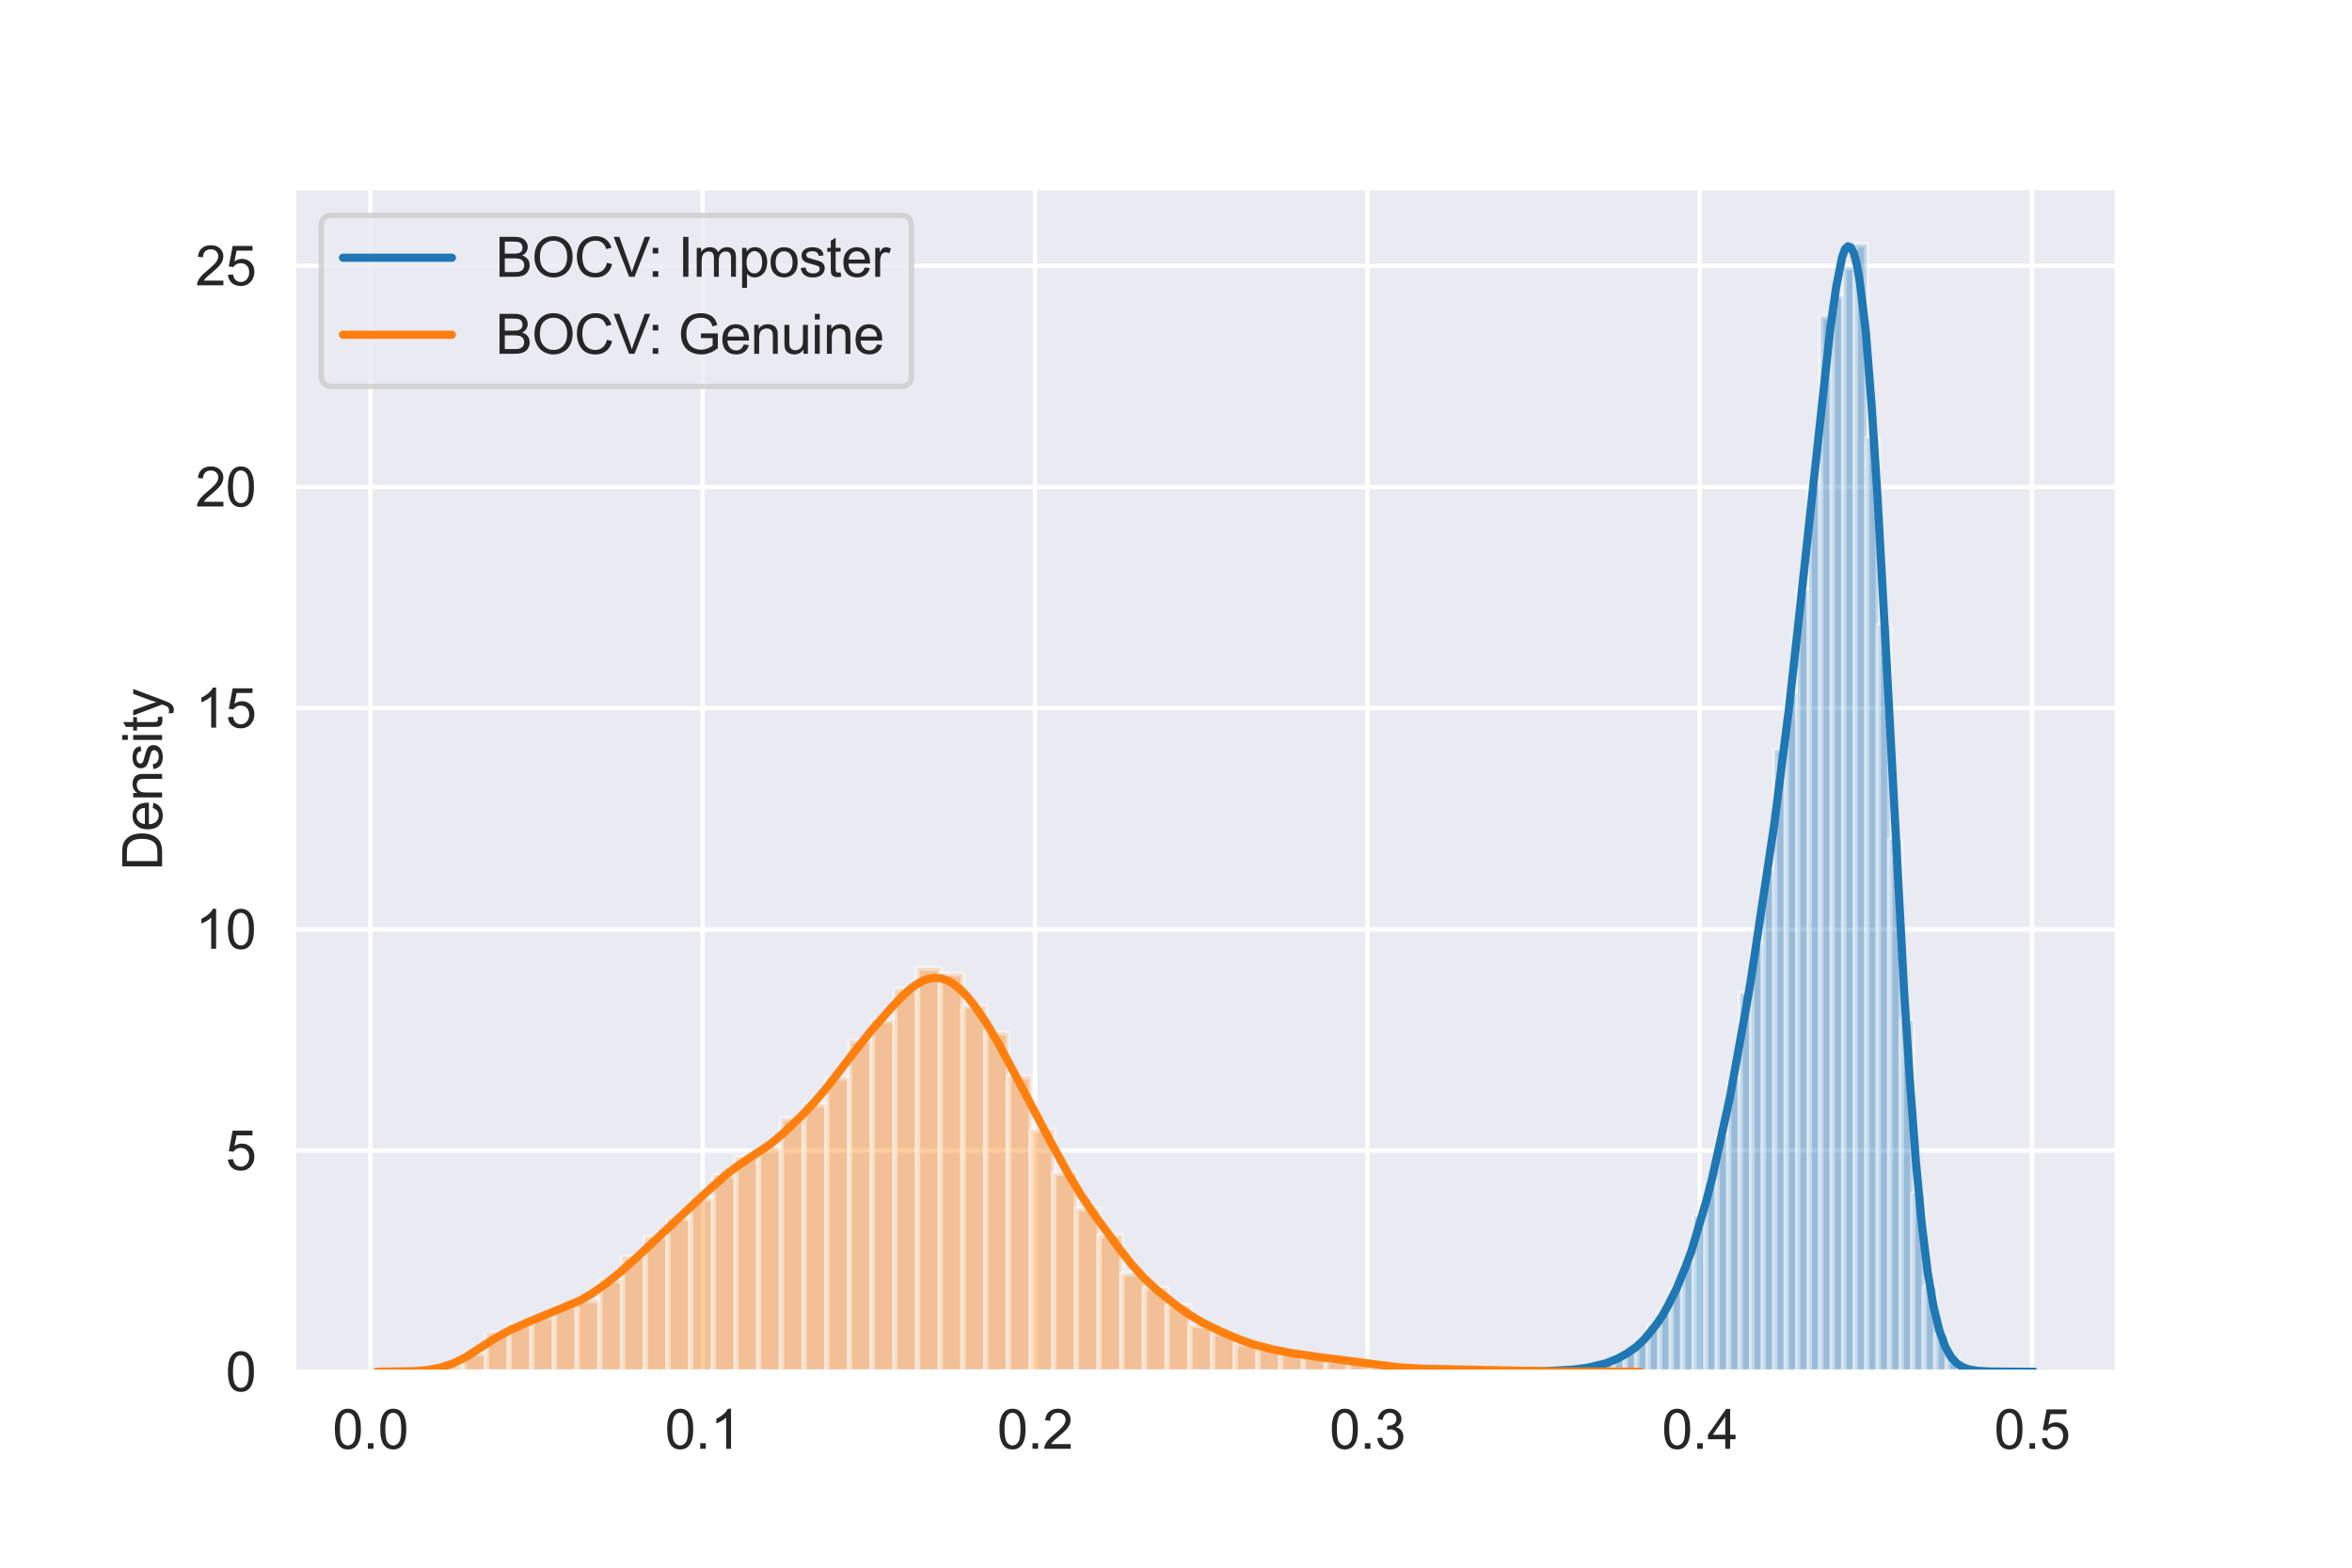 <?xml version="1.0" encoding="utf-8" standalone="no"?>
<!DOCTYPE svg PUBLIC "-//W3C//DTD SVG 1.1//EN"
  "http://www.w3.org/Graphics/SVG/1.1/DTD/svg11.dtd">
<svg height="288pt" version="1.1" viewBox="0 0 432 288" width="432pt" xmlns="http://www.w3.org/2000/svg" xmlns:xlink="http://www.w3.org/1999/xlink">
 <defs>
  <style type="text/css">*{stroke-linecap:butt;stroke-linejoin:round;}</style>
 </defs>
 <g id="figure_1">
  <g id="patch_1">
   <path d="M 0 288 
L 432 288 
L 432 0 
L 0 0 
z
" style="fill:#ffffff;"/>
  </g>
  <g id="axes_1">
   <g id="patch_2">
    <path d="M 54 252 
L 388.8 252 
L 388.8 34.56 
L 54 34.56 
z
" style="fill:#eaeaf2;"/>
   </g>
   <g id="matplotlib.axis_1">
    <g id="xtick_1">
     <g id="line2d_1">
      <path clip-path="url(#p1dac2c7ca8)" d="M 68.03 252 
L 68.03 34.56 
" style="fill:none;stroke:#ffffff;stroke-linecap:round;stroke-width:0.8;"/>
     </g>
     <g id="text_1">
      <!-- 0.0 -->
      <g style="fill:#262626;" transform="translate(61.08 266.158)scale(0.1 -0.1)">
       <defs>
        <path d="M 266 2259 
Q 266 3072 433 3567 
Q 600 4063 929 4331 
Q 1259 4600 1759 4600 
Q 2128 4600 2406 4451 
Q 2684 4303 2865 4023 
Q 3047 3744 3150 3342 
Q 3253 2941 3253 2259 
Q 3253 1453 3087 958 
Q 2922 463 2592 192 
Q 2263 -78 1759 -78 
Q 1097 -78 719 397 
Q 266 969 266 2259 
z
M 844 2259 
Q 844 1131 1108 757 
Q 1372 384 1759 384 
Q 2147 384 2411 759 
Q 2675 1134 2675 2259 
Q 2675 3391 2411 3762 
Q 2147 4134 1753 4134 
Q 1366 4134 1134 3806 
Q 844 3388 844 2259 
z
" id="ArialMT-30" transform="scale(0.016)"/>
        <path d="M 581 0 
L 581 641 
L 1222 641 
L 1222 0 
L 581 0 
z
" id="ArialMT-2e" transform="scale(0.016)"/>
       </defs>
       <use xlink:href="#ArialMT-30"/>
       <use x="55.615" xlink:href="#ArialMT-2e"/>
       <use x="83.398" xlink:href="#ArialMT-30"/>
      </g>
     </g>
    </g>
    <g id="xtick_2">
     <g id="line2d_2">
      <path clip-path="url(#p1dac2c7ca8)" d="M 129.069 252 
L 129.069 34.56 
" style="fill:none;stroke:#ffffff;stroke-linecap:round;stroke-width:0.8;"/>
     </g>
     <g id="text_2">
      <!-- 0.1 -->
      <g style="fill:#262626;" transform="translate(122.119 266.158)scale(0.1 -0.1)">
       <defs>
        <path d="M 2384 0 
L 1822 0 
L 1822 3584 
Q 1619 3391 1289 3197 
Q 959 3003 697 2906 
L 697 3450 
Q 1169 3672 1522 3987 
Q 1875 4303 2022 4600 
L 2384 4600 
L 2384 0 
z
" id="ArialMT-31" transform="scale(0.016)"/>
       </defs>
       <use xlink:href="#ArialMT-30"/>
       <use x="55.615" xlink:href="#ArialMT-2e"/>
       <use x="83.398" xlink:href="#ArialMT-31"/>
      </g>
     </g>
    </g>
    <g id="xtick_3">
     <g id="line2d_3">
      <path clip-path="url(#p1dac2c7ca8)" d="M 190.107 252 
L 190.107 34.56 
" style="fill:none;stroke:#ffffff;stroke-linecap:round;stroke-width:0.8;"/>
     </g>
     <g id="text_3">
      <!-- 0.2 -->
      <g style="fill:#262626;" transform="translate(183.157 266.158)scale(0.1 -0.1)">
       <defs>
        <path d="M 3222 541 
L 3222 0 
L 194 0 
Q 188 203 259 391 
Q 375 700 629 1000 
Q 884 1300 1366 1694 
Q 2113 2306 2375 2664 
Q 2638 3022 2638 3341 
Q 2638 3675 2398 3904 
Q 2159 4134 1775 4134 
Q 1369 4134 1125 3890 
Q 881 3647 878 3216 
L 300 3275 
Q 359 3922 746 4261 
Q 1134 4600 1788 4600 
Q 2447 4600 2831 4234 
Q 3216 3869 3216 3328 
Q 3216 3053 3103 2787 
Q 2991 2522 2730 2228 
Q 2469 1934 1863 1422 
Q 1356 997 1212 845 
Q 1069 694 975 541 
L 3222 541 
z
" id="ArialMT-32" transform="scale(0.016)"/>
       </defs>
       <use xlink:href="#ArialMT-30"/>
       <use x="55.615" xlink:href="#ArialMT-2e"/>
       <use x="83.398" xlink:href="#ArialMT-32"/>
      </g>
     </g>
    </g>
    <g id="xtick_4">
     <g id="line2d_4">
      <path clip-path="url(#p1dac2c7ca8)" d="M 251.145 252 
L 251.145 34.56 
" style="fill:none;stroke:#ffffff;stroke-linecap:round;stroke-width:0.8;"/>
     </g>
     <g id="text_4">
      <!-- 0.3 -->
      <g style="fill:#262626;" transform="translate(244.195 266.158)scale(0.1 -0.1)">
       <defs>
        <path d="M 269 1209 
L 831 1284 
Q 928 806 1161 595 
Q 1394 384 1728 384 
Q 2125 384 2398 659 
Q 2672 934 2672 1341 
Q 2672 1728 2419 1979 
Q 2166 2231 1775 2231 
Q 1616 2231 1378 2169 
L 1441 2663 
Q 1497 2656 1531 2656 
Q 1891 2656 2178 2843 
Q 2466 3031 2466 3422 
Q 2466 3731 2256 3934 
Q 2047 4138 1716 4138 
Q 1388 4138 1169 3931 
Q 950 3725 888 3313 
L 325 3413 
Q 428 3978 793 4289 
Q 1159 4600 1703 4600 
Q 2078 4600 2393 4439 
Q 2709 4278 2876 4000 
Q 3044 3722 3044 3409 
Q 3044 3113 2884 2869 
Q 2725 2625 2413 2481 
Q 2819 2388 3044 2092 
Q 3269 1797 3269 1353 
Q 3269 753 2831 336 
Q 2394 -81 1725 -81 
Q 1122 -81 723 278 
Q 325 638 269 1209 
z
" id="ArialMT-33" transform="scale(0.016)"/>
       </defs>
       <use xlink:href="#ArialMT-30"/>
       <use x="55.615" xlink:href="#ArialMT-2e"/>
       <use x="83.398" xlink:href="#ArialMT-33"/>
      </g>
     </g>
    </g>
    <g id="xtick_5">
     <g id="line2d_5">
      <path clip-path="url(#p1dac2c7ca8)" d="M 312.184 252 
L 312.184 34.56 
" style="fill:none;stroke:#ffffff;stroke-linecap:round;stroke-width:0.8;"/>
     </g>
     <g id="text_5">
      <!-- 0.4 -->
      <g style="fill:#262626;" transform="translate(305.234 266.158)scale(0.1 -0.1)">
       <defs>
        <path d="M 2069 0 
L 2069 1097 
L 81 1097 
L 81 1613 
L 2172 4581 
L 2631 4581 
L 2631 1613 
L 3250 1613 
L 3250 1097 
L 2631 1097 
L 2631 0 
L 2069 0 
z
M 2069 1613 
L 2069 3678 
L 634 1613 
L 2069 1613 
z
" id="ArialMT-34" transform="scale(0.016)"/>
       </defs>
       <use xlink:href="#ArialMT-30"/>
       <use x="55.615" xlink:href="#ArialMT-2e"/>
       <use x="83.398" xlink:href="#ArialMT-34"/>
      </g>
     </g>
    </g>
    <g id="xtick_6">
     <g id="line2d_6">
      <path clip-path="url(#p1dac2c7ca8)" d="M 373.222 252 
L 373.222 34.56 
" style="fill:none;stroke:#ffffff;stroke-linecap:round;stroke-width:0.8;"/>
     </g>
     <g id="text_6">
      <!-- 0.5 -->
      <g style="fill:#262626;" transform="translate(366.272 266.158)scale(0.1 -0.1)">
       <defs>
        <path d="M 266 1200 
L 856 1250 
Q 922 819 1161 601 
Q 1400 384 1738 384 
Q 2144 384 2425 690 
Q 2706 997 2706 1503 
Q 2706 1984 2436 2262 
Q 2166 2541 1728 2541 
Q 1456 2541 1237 2417 
Q 1019 2294 894 2097 
L 366 2166 
L 809 4519 
L 3088 4519 
L 3088 3981 
L 1259 3981 
L 1013 2750 
Q 1425 3038 1878 3038 
Q 2478 3038 2890 2622 
Q 3303 2206 3303 1553 
Q 3303 931 2941 478 
Q 2500 -78 1738 -78 
Q 1113 -78 717 272 
Q 322 622 266 1200 
z
" id="ArialMT-35" transform="scale(0.016)"/>
       </defs>
       <use xlink:href="#ArialMT-30"/>
       <use x="55.615" xlink:href="#ArialMT-2e"/>
       <use x="83.398" xlink:href="#ArialMT-35"/>
      </g>
     </g>
    </g>
   </g>
   <g id="matplotlib.axis_2">
    <g id="ytick_1">
     <g id="line2d_7">
      <path clip-path="url(#p1dac2c7ca8)" d="M 54 252 
L 388.8 252 
" style="fill:none;stroke:#ffffff;stroke-linecap:round;stroke-width:0.8;"/>
     </g>
     <g id="text_7">
      <!-- 0 -->
      <g style="fill:#262626;" transform="translate(41.439 255.579)scale(0.1 -0.1)">
       <use xlink:href="#ArialMT-30"/>
      </g>
     </g>
    </g>
    <g id="ytick_2">
     <g id="line2d_8">
      <path clip-path="url(#p1dac2c7ca8)" d="M 54 211.367 
L 388.8 211.367 
" style="fill:none;stroke:#ffffff;stroke-linecap:round;stroke-width:0.8;"/>
     </g>
     <g id="text_8">
      <!-- 5 -->
      <g style="fill:#262626;" transform="translate(41.439 214.946)scale(0.1 -0.1)">
       <use xlink:href="#ArialMT-35"/>
      </g>
     </g>
    </g>
    <g id="ytick_3">
     <g id="line2d_9">
      <path clip-path="url(#p1dac2c7ca8)" d="M 54 170.734 
L 388.8 170.734 
" style="fill:none;stroke:#ffffff;stroke-linecap:round;stroke-width:0.8;"/>
     </g>
     <g id="text_9">
      <!-- 10 -->
      <g style="fill:#262626;" transform="translate(35.878 174.313)scale(0.1 -0.1)">
       <use xlink:href="#ArialMT-31"/>
       <use x="55.615" xlink:href="#ArialMT-30"/>
      </g>
     </g>
    </g>
    <g id="ytick_4">
     <g id="line2d_10">
      <path clip-path="url(#p1dac2c7ca8)" d="M 54 130.101 
L 388.8 130.101 
" style="fill:none;stroke:#ffffff;stroke-linecap:round;stroke-width:0.8;"/>
     </g>
     <g id="text_10">
      <!-- 15 -->
      <g style="fill:#262626;" transform="translate(35.878 133.68)scale(0.1 -0.1)">
       <use xlink:href="#ArialMT-31"/>
       <use x="55.615" xlink:href="#ArialMT-35"/>
      </g>
     </g>
    </g>
    <g id="ytick_5">
     <g id="line2d_11">
      <path clip-path="url(#p1dac2c7ca8)" d="M 54 89.469 
L 388.8 89.469 
" style="fill:none;stroke:#ffffff;stroke-linecap:round;stroke-width:0.8;"/>
     </g>
     <g id="text_11">
      <!-- 20 -->
      <g style="fill:#262626;" transform="translate(35.878 93.048)scale(0.1 -0.1)">
       <use xlink:href="#ArialMT-32"/>
       <use x="55.615" xlink:href="#ArialMT-30"/>
      </g>
     </g>
    </g>
    <g id="ytick_6">
     <g id="line2d_12">
      <path clip-path="url(#p1dac2c7ca8)" d="M 54 48.836 
L 388.8 48.836 
" style="fill:none;stroke:#ffffff;stroke-linecap:round;stroke-width:0.8;"/>
     </g>
     <g id="text_12">
      <!-- 25 -->
      <g style="fill:#262626;" transform="translate(35.878 52.415)scale(0.1 -0.1)">
       <use xlink:href="#ArialMT-32"/>
       <use x="55.615" xlink:href="#ArialMT-35"/>
      </g>
     </g>
    </g>
    <g id="text_13">
     <!-- Density -->
     <g style="fill:#262626;" transform="translate(29.773 159.952)rotate(-90)scale(0.1 -0.1)">
      <defs>
       <path d="M 494 0 
L 494 4581 
L 2072 4581 
Q 2606 4581 2888 4516 
Q 3281 4425 3559 4188 
Q 3922 3881 4101 3404 
Q 4281 2928 4281 2316 
Q 4281 1794 4159 1391 
Q 4038 988 3847 723 
Q 3656 459 3429 307 
Q 3203 156 2883 78 
Q 2563 0 2147 0 
L 494 0 
z
M 1100 541 
L 2078 541 
Q 2531 541 2789 625 
Q 3047 709 3200 863 
Q 3416 1078 3536 1442 
Q 3656 1806 3656 2325 
Q 3656 3044 3420 3430 
Q 3184 3816 2847 3947 
Q 2603 4041 2063 4041 
L 1100 4041 
L 1100 541 
z
" id="ArialMT-44" transform="scale(0.016)"/>
       <path d="M 2694 1069 
L 3275 997 
Q 3138 488 2766 206 
Q 2394 -75 1816 -75 
Q 1088 -75 661 373 
Q 234 822 234 1631 
Q 234 2469 665 2931 
Q 1097 3394 1784 3394 
Q 2450 3394 2872 2941 
Q 3294 2488 3294 1666 
Q 3294 1616 3291 1516 
L 816 1516 
Q 847 969 1125 678 
Q 1403 388 1819 388 
Q 2128 388 2347 550 
Q 2566 713 2694 1069 
z
M 847 1978 
L 2700 1978 
Q 2663 2397 2488 2606 
Q 2219 2931 1791 2931 
Q 1403 2931 1139 2672 
Q 875 2413 847 1978 
z
" id="ArialMT-65" transform="scale(0.016)"/>
       <path d="M 422 0 
L 422 3319 
L 928 3319 
L 928 2847 
Q 1294 3394 1984 3394 
Q 2284 3394 2536 3286 
Q 2788 3178 2913 3003 
Q 3038 2828 3088 2588 
Q 3119 2431 3119 2041 
L 3119 0 
L 2556 0 
L 2556 2019 
Q 2556 2363 2490 2533 
Q 2425 2703 2258 2804 
Q 2091 2906 1866 2906 
Q 1506 2906 1245 2678 
Q 984 2450 984 1813 
L 984 0 
L 422 0 
z
" id="ArialMT-6e" transform="scale(0.016)"/>
       <path d="M 197 991 
L 753 1078 
Q 800 744 1014 566 
Q 1228 388 1613 388 
Q 2000 388 2187 545 
Q 2375 703 2375 916 
Q 2375 1106 2209 1216 
Q 2094 1291 1634 1406 
Q 1016 1563 777 1677 
Q 538 1791 414 1992 
Q 291 2194 291 2438 
Q 291 2659 392 2848 
Q 494 3038 669 3163 
Q 800 3259 1026 3326 
Q 1253 3394 1513 3394 
Q 1903 3394 2198 3281 
Q 2494 3169 2634 2976 
Q 2775 2784 2828 2463 
L 2278 2388 
Q 2241 2644 2061 2787 
Q 1881 2931 1553 2931 
Q 1166 2931 1000 2803 
Q 834 2675 834 2503 
Q 834 2394 903 2306 
Q 972 2216 1119 2156 
Q 1203 2125 1616 2013 
Q 2213 1853 2448 1751 
Q 2684 1650 2818 1456 
Q 2953 1263 2953 975 
Q 2953 694 2789 445 
Q 2625 197 2315 61 
Q 2006 -75 1616 -75 
Q 969 -75 630 194 
Q 291 463 197 991 
z
" id="ArialMT-73" transform="scale(0.016)"/>
       <path d="M 425 3934 
L 425 4581 
L 988 4581 
L 988 3934 
L 425 3934 
z
M 425 0 
L 425 3319 
L 988 3319 
L 988 0 
L 425 0 
z
" id="ArialMT-69" transform="scale(0.016)"/>
       <path d="M 1650 503 
L 1731 6 
Q 1494 -44 1306 -44 
Q 1000 -44 831 53 
Q 663 150 594 308 
Q 525 466 525 972 
L 525 2881 
L 113 2881 
L 113 3319 
L 525 3319 
L 525 4141 
L 1084 4478 
L 1084 3319 
L 1650 3319 
L 1650 2881 
L 1084 2881 
L 1084 941 
Q 1084 700 1114 631 
Q 1144 563 1211 522 
Q 1278 481 1403 481 
Q 1497 481 1650 503 
z
" id="ArialMT-74" transform="scale(0.016)"/>
       <path d="M 397 -1278 
L 334 -750 
Q 519 -800 656 -800 
Q 844 -800 956 -737 
Q 1069 -675 1141 -563 
Q 1194 -478 1313 -144 
Q 1328 -97 1363 -6 
L 103 3319 
L 709 3319 
L 1400 1397 
Q 1534 1031 1641 628 
Q 1738 1016 1872 1384 
L 2581 3319 
L 3144 3319 
L 1881 -56 
Q 1678 -603 1566 -809 
Q 1416 -1088 1222 -1217 
Q 1028 -1347 759 -1347 
Q 597 -1347 397 -1278 
z
" id="ArialMT-79" transform="scale(0.016)"/>
      </defs>
      <use xlink:href="#ArialMT-44"/>
      <use x="72.217" xlink:href="#ArialMT-65"/>
      <use x="127.832" xlink:href="#ArialMT-6e"/>
      <use x="183.447" xlink:href="#ArialMT-73"/>
      <use x="233.447" xlink:href="#ArialMT-69"/>
      <use x="255.664" xlink:href="#ArialMT-74"/>
      <use x="283.447" xlink:href="#ArialMT-79"/>
     </g>
    </g>
   </g>
   <g id="patch_3">
    <path clip-path="url(#p1dac2c7ca8)" d="M 266.82 252 
L 268.933 252 
L 268.933 251.999 
L 266.82 251.999 
z
" style="fill:#1f77b4;opacity:0.4;stroke:#ffffff;stroke-linejoin:miter;"/>
   </g>
   <g id="patch_4">
    <path clip-path="url(#p1dac2c7ca8)" d="M 268.933 252 
L 271.045 252 
L 271.045 251.999 
L 268.933 251.999 
z
" style="fill:#1f77b4;opacity:0.4;stroke:#ffffff;stroke-linejoin:miter;"/>
   </g>
   <g id="patch_5">
    <path clip-path="url(#p1dac2c7ca8)" d="M 271.045 252 
L 273.158 252 
L 273.158 251.998 
L 271.045 251.998 
z
" style="fill:#1f77b4;opacity:0.4;stroke:#ffffff;stroke-linejoin:miter;"/>
   </g>
   <g id="patch_6">
    <path clip-path="url(#p1dac2c7ca8)" d="M 273.158 252 
L 275.27 252 
L 275.27 251.994 
L 273.158 251.994 
z
" style="fill:#1f77b4;opacity:0.4;stroke:#ffffff;stroke-linejoin:miter;"/>
   </g>
   <g id="patch_7">
    <path clip-path="url(#p1dac2c7ca8)" d="M 275.27 252 
L 277.383 252 
L 277.383 251.99 
L 275.27 251.99 
z
" style="fill:#1f77b4;opacity:0.4;stroke:#ffffff;stroke-linejoin:miter;"/>
   </g>
   <g id="patch_8">
    <path clip-path="url(#p1dac2c7ca8)" d="M 277.383 252 
L 279.495 252 
L 279.495 251.978 
L 277.383 251.978 
z
" style="fill:#1f77b4;opacity:0.4;stroke:#ffffff;stroke-linejoin:miter;"/>
   </g>
   <g id="patch_9">
    <path clip-path="url(#p1dac2c7ca8)" d="M 279.495 252 
L 281.607 252 
L 281.607 251.958 
L 279.495 251.958 
z
" style="fill:#1f77b4;opacity:0.4;stroke:#ffffff;stroke-linejoin:miter;"/>
   </g>
   <g id="patch_10">
    <path clip-path="url(#p1dac2c7ca8)" d="M 281.607 252 
L 283.72 252 
L 283.72 251.918 
L 281.607 251.918 
z
" style="fill:#1f77b4;opacity:0.4;stroke:#ffffff;stroke-linejoin:miter;"/>
   </g>
   <g id="patch_11">
    <path clip-path="url(#p1dac2c7ca8)" d="M 283.72 252 
L 285.832 252 
L 285.832 251.86 
L 283.72 251.86 
z
" style="fill:#1f77b4;opacity:0.4;stroke:#ffffff;stroke-linejoin:miter;"/>
   </g>
   <g id="patch_12">
    <path clip-path="url(#p1dac2c7ca8)" d="M 285.832 252 
L 287.945 252 
L 287.945 251.751 
L 285.832 251.751 
z
" style="fill:#1f77b4;opacity:0.4;stroke:#ffffff;stroke-linejoin:miter;"/>
   </g>
   <g id="patch_13">
    <path clip-path="url(#p1dac2c7ca8)" d="M 287.945 252 
L 290.057 252 
L 290.057 251.578 
L 287.945 251.578 
z
" style="fill:#1f77b4;opacity:0.4;stroke:#ffffff;stroke-linejoin:miter;"/>
   </g>
   <g id="patch_14">
    <path clip-path="url(#p1dac2c7ca8)" d="M 290.057 252 
L 292.17 252 
L 292.17 251.346 
L 290.057 251.346 
z
" style="fill:#1f77b4;opacity:0.4;stroke:#ffffff;stroke-linejoin:miter;"/>
   </g>
   <g id="patch_15">
    <path clip-path="url(#p1dac2c7ca8)" d="M 292.17 252 
L 294.282 252 
L 294.282 250.932 
L 292.17 250.932 
z
" style="fill:#1f77b4;opacity:0.4;stroke:#ffffff;stroke-linejoin:miter;"/>
   </g>
   <g id="patch_16">
    <path clip-path="url(#p1dac2c7ca8)" d="M 294.282 252 
L 296.395 252 
L 296.395 250.344 
L 294.282 250.344 
z
" style="fill:#1f77b4;opacity:0.4;stroke:#ffffff;stroke-linejoin:miter;"/>
   </g>
   <g id="patch_17">
    <path clip-path="url(#p1dac2c7ca8)" d="M 296.395 252 
L 298.507 252 
L 298.507 249.297 
L 296.395 249.297 
z
" style="fill:#1f77b4;opacity:0.4;stroke:#ffffff;stroke-linejoin:miter;"/>
   </g>
   <g id="patch_18">
    <path clip-path="url(#p1dac2c7ca8)" d="M 298.507 252 
L 300.62 252 
L 300.62 248.213 
L 298.507 248.213 
z
" style="fill:#1f77b4;opacity:0.4;stroke:#ffffff;stroke-linejoin:miter;"/>
   </g>
   <g id="patch_19">
    <path clip-path="url(#p1dac2c7ca8)" d="M 300.62 252 
L 302.732 252 
L 302.732 246.474 
L 300.62 246.474 
z
" style="fill:#1f77b4;opacity:0.4;stroke:#ffffff;stroke-linejoin:miter;"/>
   </g>
   <g id="patch_20">
    <path clip-path="url(#p1dac2c7ca8)" d="M 302.732 252 
L 304.845 252 
L 304.845 243.55 
L 302.732 243.55 
z
" style="fill:#1f77b4;opacity:0.4;stroke:#ffffff;stroke-linejoin:miter;"/>
   </g>
   <g id="patch_21">
    <path clip-path="url(#p1dac2c7ca8)" d="M 304.845 252 
L 306.957 252 
L 306.957 240.818 
L 304.845 240.818 
z
" style="fill:#1f77b4;opacity:0.4;stroke:#ffffff;stroke-linejoin:miter;"/>
   </g>
   <g id="patch_22">
    <path clip-path="url(#p1dac2c7ca8)" d="M 306.957 252 
L 309.07 252 
L 309.07 236.803 
L 306.957 236.803 
z
" style="fill:#1f77b4;opacity:0.4;stroke:#ffffff;stroke-linejoin:miter;"/>
   </g>
   <g id="patch_23">
    <path clip-path="url(#p1dac2c7ca8)" d="M 309.07 252 
L 311.182 252 
L 311.182 231.743 
L 309.07 231.743 
z
" style="fill:#1f77b4;opacity:0.4;stroke:#ffffff;stroke-linejoin:miter;"/>
   </g>
   <g id="patch_24">
    <path clip-path="url(#p1dac2c7ca8)" d="M 311.182 252 
L 313.294 252 
L 313.294 223.505 
L 311.182 223.505 
z
" style="fill:#1f77b4;opacity:0.4;stroke:#ffffff;stroke-linejoin:miter;"/>
   </g>
   <g id="patch_25">
    <path clip-path="url(#p1dac2c7ca8)" d="M 313.294 252 
L 315.407 252 
L 315.407 217.369 
L 313.294 217.369 
z
" style="fill:#1f77b4;opacity:0.4;stroke:#ffffff;stroke-linejoin:miter;"/>
   </g>
   <g id="patch_26">
    <path clip-path="url(#p1dac2c7ca8)" d="M 315.407 252 
L 317.519 252 
L 317.519 208.593 
L 315.407 208.593 
z
" style="fill:#1f77b4;opacity:0.4;stroke:#ffffff;stroke-linejoin:miter;"/>
   </g>
   <g id="patch_27">
    <path clip-path="url(#p1dac2c7ca8)" d="M 317.519 252 
L 319.632 252 
L 319.632 198.232 
L 317.519 198.232 
z
" style="fill:#1f77b4;opacity:0.4;stroke:#ffffff;stroke-linejoin:miter;"/>
   </g>
   <g id="patch_28">
    <path clip-path="url(#p1dac2c7ca8)" d="M 319.632 252 
L 321.744 252 
L 321.744 182.477 
L 319.632 182.477 
z
" style="fill:#1f77b4;opacity:0.4;stroke:#ffffff;stroke-linejoin:miter;"/>
   </g>
   <g id="patch_29">
    <path clip-path="url(#p1dac2c7ca8)" d="M 321.744 252 
L 323.857 252 
L 323.857 173.366 
L 321.744 173.366 
z
" style="fill:#1f77b4;opacity:0.4;stroke:#ffffff;stroke-linejoin:miter;"/>
   </g>
   <g id="patch_30">
    <path clip-path="url(#p1dac2c7ca8)" d="M 323.857 252 
L 325.969 252 
L 325.969 159.771 
L 323.857 159.771 
z
" style="fill:#1f77b4;opacity:0.4;stroke:#ffffff;stroke-linejoin:miter;"/>
   </g>
   <g id="patch_31">
    <path clip-path="url(#p1dac2c7ca8)" d="M 325.969 252 
L 328.082 252 
L 328.082 137.813 
L 325.969 137.813 
z
" style="fill:#1f77b4;opacity:0.4;stroke:#ffffff;stroke-linejoin:miter;"/>
   </g>
   <g id="patch_32">
    <path clip-path="url(#p1dac2c7ca8)" d="M 328.082 252 
L 330.194 252 
L 330.194 127.259 
L 328.082 127.259 
z
" style="fill:#1f77b4;opacity:0.4;stroke:#ffffff;stroke-linejoin:miter;"/>
   </g>
   <g id="patch_33">
    <path clip-path="url(#p1dac2c7ca8)" d="M 330.194 252 
L 332.307 252 
L 332.307 108.441 
L 330.194 108.441 
z
" style="fill:#1f77b4;opacity:0.4;stroke:#ffffff;stroke-linejoin:miter;"/>
   </g>
   <g id="patch_34">
    <path clip-path="url(#p1dac2c7ca8)" d="M 332.307 252 
L 334.419 252 
L 334.419 88.868 
L 332.307 88.868 
z
" style="fill:#1f77b4;opacity:0.4;stroke:#ffffff;stroke-linejoin:miter;"/>
   </g>
   <g id="patch_35">
    <path clip-path="url(#p1dac2c7ca8)" d="M 334.419 252 
L 336.532 252 
L 336.532 58.164 
L 334.419 58.164 
z
" style="fill:#1f77b4;opacity:0.4;stroke:#ffffff;stroke-linejoin:miter;"/>
   </g>
   <g id="patch_36">
    <path clip-path="url(#p1dac2c7ca8)" d="M 336.532 252 
L 338.644 252 
L 338.644 54.371 
L 336.532 54.371 
z
" style="fill:#1f77b4;opacity:0.4;stroke:#ffffff;stroke-linejoin:miter;"/>
   </g>
   <g id="patch_37">
    <path clip-path="url(#p1dac2c7ca8)" d="M 338.644 252 
L 340.757 252 
L 340.757 49.1 
L 338.644 49.1 
z
" style="fill:#1f77b4;opacity:0.4;stroke:#ffffff;stroke-linejoin:miter;"/>
   </g>
   <g id="patch_38">
    <path clip-path="url(#p1dac2c7ca8)" d="M 340.757 252 
L 342.869 252 
L 342.869 44.914 
L 340.757 44.914 
z
" style="fill:#1f77b4;opacity:0.4;stroke:#ffffff;stroke-linejoin:miter;"/>
   </g>
   <g id="patch_39">
    <path clip-path="url(#p1dac2c7ca8)" d="M 342.869 252 
L 344.981 252 
L 344.981 80.487 
L 342.869 80.487 
z
" style="fill:#1f77b4;opacity:0.4;stroke:#ffffff;stroke-linejoin:miter;"/>
   </g>
   <g id="patch_40">
    <path clip-path="url(#p1dac2c7ca8)" d="M 344.981 252 
L 347.094 252 
L 347.094 114.951 
L 344.981 114.951 
z
" style="fill:#1f77b4;opacity:0.4;stroke:#ffffff;stroke-linejoin:miter;"/>
   </g>
   <g id="patch_41">
    <path clip-path="url(#p1dac2c7ca8)" d="M 347.094 252 
L 349.206 252 
L 349.206 154.278 
L 347.094 154.278 
z
" style="fill:#1f77b4;opacity:0.4;stroke:#ffffff;stroke-linejoin:miter;"/>
   </g>
   <g id="patch_42">
    <path clip-path="url(#p1dac2c7ca8)" d="M 349.206 252 
L 351.319 252 
L 351.319 187.541 
L 349.206 187.541 
z
" style="fill:#1f77b4;opacity:0.4;stroke:#ffffff;stroke-linejoin:miter;"/>
   </g>
   <g id="patch_43">
    <path clip-path="url(#p1dac2c7ca8)" d="M 351.319 252 
L 353.431 252 
L 353.431 219.316 
L 351.319 219.316 
z
" style="fill:#1f77b4;opacity:0.4;stroke:#ffffff;stroke-linejoin:miter;"/>
   </g>
   <g id="patch_44">
    <path clip-path="url(#p1dac2c7ca8)" d="M 353.431 252 
L 355.544 252 
L 355.544 236.471 
L 353.431 236.471 
z
" style="fill:#1f77b4;opacity:0.4;stroke:#ffffff;stroke-linejoin:miter;"/>
   </g>
   <g id="patch_45">
    <path clip-path="url(#p1dac2c7ca8)" d="M 355.544 252 
L 357.656 252 
L 357.656 245.244 
L 355.544 245.244 
z
" style="fill:#1f77b4;opacity:0.4;stroke:#ffffff;stroke-linejoin:miter;"/>
   </g>
   <g id="patch_46">
    <path clip-path="url(#p1dac2c7ca8)" d="M 357.656 252 
L 359.769 252 
L 359.769 249.795 
L 357.656 249.795 
z
" style="fill:#1f77b4;opacity:0.4;stroke:#ffffff;stroke-linejoin:miter;"/>
   </g>
   <g id="patch_47">
    <path clip-path="url(#p1dac2c7ca8)" d="M 359.769 252 
L 361.881 252 
L 361.881 251.289 
L 359.769 251.289 
z
" style="fill:#1f77b4;opacity:0.4;stroke:#ffffff;stroke-linejoin:miter;"/>
   </g>
   <g id="patch_48">
    <path clip-path="url(#p1dac2c7ca8)" d="M 361.881 252 
L 363.994 252 
L 363.994 251.797 
L 361.881 251.797 
z
" style="fill:#1f77b4;opacity:0.4;stroke:#ffffff;stroke-linejoin:miter;"/>
   </g>
   <g id="patch_49">
    <path clip-path="url(#p1dac2c7ca8)" d="M 363.994 252 
L 366.106 252 
L 366.106 251.944 
L 363.994 251.944 
z
" style="fill:#1f77b4;opacity:0.4;stroke:#ffffff;stroke-linejoin:miter;"/>
   </g>
   <g id="patch_50">
    <path clip-path="url(#p1dac2c7ca8)" d="M 366.106 252 
L 368.219 252 
L 368.219 251.987 
L 366.106 251.987 
z
" style="fill:#1f77b4;opacity:0.4;stroke:#ffffff;stroke-linejoin:miter;"/>
   </g>
   <g id="patch_51">
    <path clip-path="url(#p1dac2c7ca8)" d="M 368.219 252 
L 370.331 252 
L 370.331 251.996 
L 368.219 251.996 
z
" style="fill:#1f77b4;opacity:0.4;stroke:#ffffff;stroke-linejoin:miter;"/>
   </g>
   <g id="patch_52">
    <path clip-path="url(#p1dac2c7ca8)" d="M 370.331 252 
L 372.444 252 
L 372.444 251.999 
L 370.331 251.999 
z
" style="fill:#1f77b4;opacity:0.4;stroke:#ffffff;stroke-linejoin:miter;"/>
   </g>
   <g id="patch_53">
    <path clip-path="url(#p1dac2c7ca8)" d="M 81.006 252 
L 85.174 252 
L 85.174 251.074 
L 81.006 251.074 
z
" style="fill:#ff7f0e;opacity:0.4;stroke:#ffffff;stroke-linejoin:miter;"/>
   </g>
   <g id="patch_54">
    <path clip-path="url(#p1dac2c7ca8)" d="M 85.174 252 
L 89.342 252 
L 89.342 248.65 
L 85.174 248.65 
z
" style="fill:#ff7f0e;opacity:0.4;stroke:#ffffff;stroke-linejoin:miter;"/>
   </g>
   <g id="patch_55">
    <path clip-path="url(#p1dac2c7ca8)" d="M 89.342 252 
L 93.51 252 
L 93.51 244.859 
L 89.342 244.859 
z
" style="fill:#ff7f0e;opacity:0.4;stroke:#ffffff;stroke-linejoin:miter;"/>
   </g>
   <g id="patch_56">
    <path clip-path="url(#p1dac2c7ca8)" d="M 93.51 252 
L 97.678 252 
L 97.678 243.316 
L 93.51 243.316 
z
" style="fill:#ff7f0e;opacity:0.4;stroke:#ffffff;stroke-linejoin:miter;"/>
   </g>
   <g id="patch_57">
    <path clip-path="url(#p1dac2c7ca8)" d="M 97.678 252 
L 101.845 252 
L 101.845 242.082 
L 97.678 242.082 
z
" style="fill:#ff7f0e;opacity:0.4;stroke:#ffffff;stroke-linejoin:miter;"/>
   </g>
   <g id="patch_58">
    <path clip-path="url(#p1dac2c7ca8)" d="M 101.845 252 
L 106.013 252 
L 106.013 240.01 
L 101.845 240.01 
z
" style="fill:#ff7f0e;opacity:0.4;stroke:#ffffff;stroke-linejoin:miter;"/>
   </g>
   <g id="patch_59">
    <path clip-path="url(#p1dac2c7ca8)" d="M 106.013 252 
L 110.181 252 
L 110.181 238.908 
L 106.013 238.908 
z
" style="fill:#ff7f0e;opacity:0.4;stroke:#ffffff;stroke-linejoin:miter;"/>
   </g>
   <g id="patch_60">
    <path clip-path="url(#p1dac2c7ca8)" d="M 110.181 252 
L 114.349 252 
L 114.349 235.25 
L 110.181 235.25 
z
" style="fill:#ff7f0e;opacity:0.4;stroke:#ffffff;stroke-linejoin:miter;"/>
   </g>
   <g id="patch_61">
    <path clip-path="url(#p1dac2c7ca8)" d="M 114.349 252 
L 118.517 252 
L 118.517 230.842 
L 114.349 230.842 
z
" style="fill:#ff7f0e;opacity:0.4;stroke:#ffffff;stroke-linejoin:miter;"/>
   </g>
   <g id="patch_62">
    <path clip-path="url(#p1dac2c7ca8)" d="M 118.517 252 
L 122.685 252 
L 122.685 227.271 
L 118.517 227.271 
z
" style="fill:#ff7f0e;opacity:0.4;stroke:#ffffff;stroke-linejoin:miter;"/>
   </g>
   <g id="patch_63">
    <path clip-path="url(#p1dac2c7ca8)" d="M 122.685 252 
L 126.852 252 
L 126.852 223.833 
L 122.685 223.833 
z
" style="fill:#ff7f0e;opacity:0.4;stroke:#ffffff;stroke-linejoin:miter;"/>
   </g>
   <g id="patch_64">
    <path clip-path="url(#p1dac2c7ca8)" d="M 126.852 252 
L 131.02 252 
L 131.02 220.219 
L 126.852 220.219 
z
" style="fill:#ff7f0e;opacity:0.4;stroke:#ffffff;stroke-linejoin:miter;"/>
   </g>
   <g id="patch_65">
    <path clip-path="url(#p1dac2c7ca8)" d="M 131.02 252 
L 135.188 252 
L 135.188 215.943 
L 131.02 215.943 
z
" style="fill:#ff7f0e;opacity:0.4;stroke:#ffffff;stroke-linejoin:miter;"/>
   </g>
   <g id="patch_66">
    <path clip-path="url(#p1dac2c7ca8)" d="M 135.188 252 
L 139.356 252 
L 139.356 212.637 
L 135.188 212.637 
z
" style="fill:#ff7f0e;opacity:0.4;stroke:#ffffff;stroke-linejoin:miter;"/>
   </g>
   <g id="patch_67">
    <path clip-path="url(#p1dac2c7ca8)" d="M 139.356 252 
L 143.524 252 
L 143.524 210.786 
L 139.356 210.786 
z
" style="fill:#ff7f0e;opacity:0.4;stroke:#ffffff;stroke-linejoin:miter;"/>
   </g>
   <g id="patch_68">
    <path clip-path="url(#p1dac2c7ca8)" d="M 143.524 252 
L 147.692 252 
L 147.692 205.496 
L 143.524 205.496 
z
" style="fill:#ff7f0e;opacity:0.4;stroke:#ffffff;stroke-linejoin:miter;"/>
   </g>
   <g id="patch_69">
    <path clip-path="url(#p1dac2c7ca8)" d="M 147.692 252 
L 151.859 252 
L 151.859 202.94 
L 147.692 202.94 
z
" style="fill:#ff7f0e;opacity:0.4;stroke:#ffffff;stroke-linejoin:miter;"/>
   </g>
   <g id="patch_70">
    <path clip-path="url(#p1dac2c7ca8)" d="M 151.859 252 
L 156.027 252 
L 156.027 198.003 
L 151.859 198.003 
z
" style="fill:#ff7f0e;opacity:0.4;stroke:#ffffff;stroke-linejoin:miter;"/>
   </g>
   <g id="patch_71">
    <path clip-path="url(#p1dac2c7ca8)" d="M 156.027 252 
L 160.195 252 
L 160.195 191.17 
L 156.027 191.17 
z
" style="fill:#ff7f0e;opacity:0.4;stroke:#ffffff;stroke-linejoin:miter;"/>
   </g>
   <g id="patch_72">
    <path clip-path="url(#p1dac2c7ca8)" d="M 160.195 252 
L 164.363 252 
L 164.363 187.468 
L 160.195 187.468 
z
" style="fill:#ff7f0e;opacity:0.4;stroke:#ffffff;stroke-linejoin:miter;"/>
   </g>
   <g id="patch_73">
    <path clip-path="url(#p1dac2c7ca8)" d="M 164.363 252 
L 168.531 252 
L 168.531 181.693 
L 164.363 181.693 
z
" style="fill:#ff7f0e;opacity:0.4;stroke:#ffffff;stroke-linejoin:miter;"/>
   </g>
   <g id="patch_74">
    <path clip-path="url(#p1dac2c7ca8)" d="M 168.531 252 
L 172.699 252 
L 172.699 177.859 
L 168.531 177.859 
z
" style="fill:#ff7f0e;opacity:0.4;stroke:#ffffff;stroke-linejoin:miter;"/>
   </g>
   <g id="patch_75">
    <path clip-path="url(#p1dac2c7ca8)" d="M 172.699 252 
L 176.867 252 
L 176.867 178.916 
L 172.699 178.916 
z
" style="fill:#ff7f0e;opacity:0.4;stroke:#ffffff;stroke-linejoin:miter;"/>
   </g>
   <g id="patch_76">
    <path clip-path="url(#p1dac2c7ca8)" d="M 176.867 252 
L 181.034 252 
L 181.034 184.823 
L 176.867 184.823 
z
" style="fill:#ff7f0e;opacity:0.4;stroke:#ffffff;stroke-linejoin:miter;"/>
   </g>
   <g id="patch_77">
    <path clip-path="url(#p1dac2c7ca8)" d="M 181.034 252 
L 185.202 252 
L 185.202 189.716 
L 181.034 189.716 
z
" style="fill:#ff7f0e;opacity:0.4;stroke:#ffffff;stroke-linejoin:miter;"/>
   </g>
   <g id="patch_78">
    <path clip-path="url(#p1dac2c7ca8)" d="M 185.202 252 
L 189.37 252 
L 189.37 197.782 
L 185.202 197.782 
z
" style="fill:#ff7f0e;opacity:0.4;stroke:#ffffff;stroke-linejoin:miter;"/>
   </g>
   <g id="patch_79">
    <path clip-path="url(#p1dac2c7ca8)" d="M 189.37 252 
L 193.538 252 
L 193.538 207.524 
L 189.37 207.524 
z
" style="fill:#ff7f0e;opacity:0.4;stroke:#ffffff;stroke-linejoin:miter;"/>
   </g>
   <g id="patch_80">
    <path clip-path="url(#p1dac2c7ca8)" d="M 193.538 252 
L 197.706 252 
L 197.706 215.546 
L 193.538 215.546 
z
" style="fill:#ff7f0e;opacity:0.4;stroke:#ffffff;stroke-linejoin:miter;"/>
   </g>
   <g id="patch_81">
    <path clip-path="url(#p1dac2c7ca8)" d="M 197.706 252 
L 201.874 252 
L 201.874 222.07 
L 197.706 222.07 
z
" style="fill:#ff7f0e;opacity:0.4;stroke:#ffffff;stroke-linejoin:miter;"/>
   </g>
   <g id="patch_82">
    <path clip-path="url(#p1dac2c7ca8)" d="M 201.874 252 
L 206.041 252 
L 206.041 226.919 
L 201.874 226.919 
z
" style="fill:#ff7f0e;opacity:0.4;stroke:#ffffff;stroke-linejoin:miter;"/>
   </g>
   <g id="patch_83">
    <path clip-path="url(#p1dac2c7ca8)" d="M 206.041 252 
L 210.209 252 
L 210.209 234.016 
L 206.041 234.016 
z
" style="fill:#ff7f0e;opacity:0.4;stroke:#ffffff;stroke-linejoin:miter;"/>
   </g>
   <g id="patch_84">
    <path clip-path="url(#p1dac2c7ca8)" d="M 210.209 252 
L 214.377 252 
L 214.377 236.66 
L 210.209 236.66 
z
" style="fill:#ff7f0e;opacity:0.4;stroke:#ffffff;stroke-linejoin:miter;"/>
   </g>
   <g id="patch_85">
    <path clip-path="url(#p1dac2c7ca8)" d="M 214.377 252 
L 218.545 252 
L 218.545 239.834 
L 214.377 239.834 
z
" style="fill:#ff7f0e;opacity:0.4;stroke:#ffffff;stroke-linejoin:miter;"/>
   </g>
   <g id="patch_86">
    <path clip-path="url(#p1dac2c7ca8)" d="M 218.545 252 
L 222.713 252 
L 222.713 243.537 
L 218.545 243.537 
z
" style="fill:#ff7f0e;opacity:0.4;stroke:#ffffff;stroke-linejoin:miter;"/>
   </g>
   <g id="patch_87">
    <path clip-path="url(#p1dac2c7ca8)" d="M 222.713 252 
L 226.881 252 
L 226.881 244.991 
L 222.713 244.991 
z
" style="fill:#ff7f0e;opacity:0.4;stroke:#ffffff;stroke-linejoin:miter;"/>
   </g>
   <g id="patch_88">
    <path clip-path="url(#p1dac2c7ca8)" d="M 226.881 252 
L 231.048 252 
L 231.048 246.975 
L 226.881 246.975 
z
" style="fill:#ff7f0e;opacity:0.4;stroke:#ffffff;stroke-linejoin:miter;"/>
   </g>
   <g id="patch_89">
    <path clip-path="url(#p1dac2c7ca8)" d="M 231.048 252 
L 235.216 252 
L 235.216 247.812 
L 231.048 247.812 
z
" style="fill:#ff7f0e;opacity:0.4;stroke:#ffffff;stroke-linejoin:miter;"/>
   </g>
   <g id="patch_90">
    <path clip-path="url(#p1dac2c7ca8)" d="M 235.216 252 
L 239.384 252 
L 239.384 248.694 
L 235.216 248.694 
z
" style="fill:#ff7f0e;opacity:0.4;stroke:#ffffff;stroke-linejoin:miter;"/>
   </g>
   <g id="patch_91">
    <path clip-path="url(#p1dac2c7ca8)" d="M 239.384 252 
L 243.552 252 
L 243.552 249.003 
L 239.384 249.003 
z
" style="fill:#ff7f0e;opacity:0.4;stroke:#ffffff;stroke-linejoin:miter;"/>
   </g>
   <g id="patch_92">
    <path clip-path="url(#p1dac2c7ca8)" d="M 243.552 252 
L 247.72 252 
L 247.72 250.016 
L 243.552 250.016 
z
" style="fill:#ff7f0e;opacity:0.4;stroke:#ffffff;stroke-linejoin:miter;"/>
   </g>
   <g id="patch_93">
    <path clip-path="url(#p1dac2c7ca8)" d="M 247.72 252 
L 251.888 252 
L 251.888 250.061 
L 247.72 250.061 
z
" style="fill:#ff7f0e;opacity:0.4;stroke:#ffffff;stroke-linejoin:miter;"/>
   </g>
   <g id="patch_94">
    <path clip-path="url(#p1dac2c7ca8)" d="M 251.888 252 
L 256.055 252 
L 256.055 251.118 
L 251.888 251.118 
z
" style="fill:#ff7f0e;opacity:0.4;stroke:#ffffff;stroke-linejoin:miter;"/>
   </g>
   <g id="patch_95">
    <path clip-path="url(#p1dac2c7ca8)" d="M 256.055 252 
L 260.223 252 
L 260.223 251.427 
L 256.055 251.427 
z
" style="fill:#ff7f0e;opacity:0.4;stroke:#ffffff;stroke-linejoin:miter;"/>
   </g>
   <g id="patch_96">
    <path clip-path="url(#p1dac2c7ca8)" d="M 260.223 252 
L 264.391 252 
L 264.391 251.471 
L 260.223 251.471 
z
" style="fill:#ff7f0e;opacity:0.4;stroke:#ffffff;stroke-linejoin:miter;"/>
   </g>
   <g id="patch_97">
    <path clip-path="url(#p1dac2c7ca8)" d="M 264.391 252 
L 268.559 252 
L 268.559 251.515 
L 264.391 251.515 
z
" style="fill:#ff7f0e;opacity:0.4;stroke:#ffffff;stroke-linejoin:miter;"/>
   </g>
   <g id="patch_98">
    <path clip-path="url(#p1dac2c7ca8)" d="M 268.559 252 
L 272.727 252 
L 272.727 251.559 
L 268.559 251.559 
z
" style="fill:#ff7f0e;opacity:0.4;stroke:#ffffff;stroke-linejoin:miter;"/>
   </g>
   <g id="patch_99">
    <path clip-path="url(#p1dac2c7ca8)" d="M 272.727 252 
L 276.895 252 
L 276.895 251.78 
L 272.727 251.78 
z
" style="fill:#ff7f0e;opacity:0.4;stroke:#ffffff;stroke-linejoin:miter;"/>
   </g>
   <g id="patch_100">
    <path clip-path="url(#p1dac2c7ca8)" d="M 276.895 252 
L 281.062 252 
L 281.062 251.912 
L 276.895 251.912 
z
" style="fill:#ff7f0e;opacity:0.4;stroke:#ffffff;stroke-linejoin:miter;"/>
   </g>
   <g id="patch_101">
    <path clip-path="url(#p1dac2c7ca8)" d="M 281.062 252 
L 285.23 252 
L 285.23 251.912 
L 281.062 251.912 
z
" style="fill:#ff7f0e;opacity:0.4;stroke:#ffffff;stroke-linejoin:miter;"/>
   </g>
   <g id="patch_102">
    <path clip-path="url(#p1dac2c7ca8)" d="M 285.23 252 
L 289.398 252 
L 289.398 251.956 
L 285.23 251.956 
z
" style="fill:#ff7f0e;opacity:0.4;stroke:#ffffff;stroke-linejoin:miter;"/>
   </g>
   <g id="line2d_13">
    <path clip-path="url(#p1dac2c7ca8)" d="M 265.682 252 
L 284.117 251.889 
L 288.997 251.602 
L 291.708 251.236 
L 294.961 250.46 
L 297.13 249.577 
L 298.757 248.681 
L 300.383 247.568 
L 302.01 246.064 
L 304.179 243.4 
L 305.263 241.811 
L 306.348 239.897 
L 307.974 236.665 
L 309.601 232.695 
L 310.685 229.779 
L 313.396 220.656 
L 314.481 216.448 
L 317.734 201.636 
L 320.445 186.645 
L 321.53 180.406 
L 325.867 151.546 
L 328.578 130.225 
L 330.205 115.487 
L 336.169 60.37 
L 337.254 52.754 
L 338.338 47.304 
L 338.88 45.752 
L 339.423 45.236 
L 339.965 45.468 
L 340.507 46.515 
L 341.049 48.6 
L 341.591 51.746 
L 342.676 60.678 
L 343.76 74.4 
L 344.845 91.243 
L 346.471 120.748 
L 349.725 181.945 
L 350.809 198.867 
L 351.893 213.312 
L 352.978 224.857 
L 354.062 233.741 
L 355.147 240.085 
L 356.231 244.504 
L 357.316 247.438 
L 358.4 249.386 
L 359.484 250.5 
L 360.569 251.194 
L 361.653 251.569 
L 363.28 251.841 
L 365.449 251.956 
L 370.329 251.998 
L 373.582 252 
L 373.582 252 
" style="fill:none;stroke:#1f77b4;stroke-linecap:round;stroke-width:1.5;"/>
   </g>
   <g id="line2d_14">
    <path clip-path="url(#p1dac2c7ca8)" d="M 69.218 251.999 
L 76.212 251.888 
L 78.544 251.682 
L 80.875 251.25 
L 83.206 250.484 
L 85.538 249.324 
L 89.035 247.075 
L 91.366 245.6 
L 93.697 244.349 
L 97.194 242.801 
L 106.52 238.934 
L 108.851 237.552 
L 111.182 235.907 
L 113.514 234.059 
L 117.011 230.947 
L 129.833 218.94 
L 133.33 215.823 
L 135.661 214.061 
L 141.49 210.182 
L 143.821 208.229 
L 147.318 204.883 
L 149.649 202.411 
L 151.981 199.658 
L 156.643 193.584 
L 160.14 189.206 
L 163.637 185.209 
L 165.969 182.784 
L 167.134 181.732 
L 168.3 180.854 
L 169.466 180.192 
L 170.631 179.778 
L 171.797 179.631 
L 172.963 179.762 
L 174.128 180.174 
L 175.294 180.867 
L 176.46 181.83 
L 177.625 183.044 
L 178.791 184.477 
L 181.122 187.873 
L 183.454 191.808 
L 186.951 198.354 
L 192.779 209.412 
L 196.276 215.753 
L 198.607 219.615 
L 200.939 223.078 
L 205.601 229.415 
L 207.933 232.373 
L 210.264 234.942 
L 212.595 237.082 
L 216.092 239.855 
L 218.424 241.5 
L 220.755 242.902 
L 224.252 244.626 
L 227.749 246.109 
L 230.08 246.927 
L 233.577 247.859 
L 237.074 248.556 
L 241.737 249.233 
L 256.891 251.192 
L 261.553 251.455 
L 286.033 251.952 
L 301.186 252 
L 301.186 252 
" style="fill:none;stroke:#ff7f0e;stroke-linecap:round;stroke-width:1.5;"/>
   </g>
   <g id="patch_103">
    <path d="M 54 252 
L 54 34.56 
" style="fill:none;stroke:#ffffff;stroke-linecap:square;stroke-linejoin:miter;stroke-width:0.8;"/>
   </g>
   <g id="patch_104">
    <path d="M 388.8 252 
L 388.8 34.56 
" style="fill:none;stroke:#ffffff;stroke-linecap:square;stroke-linejoin:miter;stroke-width:0.8;"/>
   </g>
   <g id="patch_105">
    <path d="M 54 252 
L 388.8 252 
" style="fill:none;stroke:#ffffff;stroke-linecap:square;stroke-linejoin:miter;stroke-width:0.8;"/>
   </g>
   <g id="patch_106">
    <path d="M 54 34.56 
L 388.8 34.56 
" style="fill:none;stroke:#ffffff;stroke-linecap:square;stroke-linejoin:miter;stroke-width:0.8;"/>
   </g>
   <g id="legend_1">
    <g id="patch_107">
     <path d="M 61 70.979 
L 165.42 70.979 
Q 167.42 70.979 167.42 68.979 
L 167.42 41.56 
Q 167.42 39.56 165.42 39.56 
L 61 39.56 
Q 59 39.56 59 41.56 
L 59 68.979 
Q 59 70.979 61 70.979 
z
" style="fill:#eaeaf2;opacity:0.8;stroke:#cccccc;stroke-linejoin:miter;"/>
    </g>
    <g id="line2d_15">
     <path d="M 63 47.346 
L 83 47.346 
" style="fill:none;stroke:#1f77b4;stroke-linecap:round;stroke-width:1.5;"/>
    </g>
    <g id="line2d_16"/>
    <g id="text_14">
     <!-- BOCV: Imposter -->
     <g style="fill:#262626;" transform="translate(91 50.846)scale(0.1 -0.1)">
      <defs>
       <path d="M 469 0 
L 469 4581 
L 2188 4581 
Q 2713 4581 3030 4442 
Q 3347 4303 3526 4014 
Q 3706 3725 3706 3409 
Q 3706 3116 3547 2856 
Q 3388 2597 3066 2438 
Q 3481 2316 3704 2022 
Q 3928 1728 3928 1328 
Q 3928 1006 3792 729 
Q 3656 453 3456 303 
Q 3256 153 2954 76 
Q 2653 0 2216 0 
L 469 0 
z
M 1075 2656 
L 2066 2656 
Q 2469 2656 2644 2709 
Q 2875 2778 2992 2937 
Q 3109 3097 3109 3338 
Q 3109 3566 3000 3739 
Q 2891 3913 2687 3977 
Q 2484 4041 1991 4041 
L 1075 4041 
L 1075 2656 
z
M 1075 541 
L 2216 541 
Q 2509 541 2628 563 
Q 2838 600 2978 687 
Q 3119 775 3209 942 
Q 3300 1109 3300 1328 
Q 3300 1584 3169 1773 
Q 3038 1963 2805 2039 
Q 2572 2116 2134 2116 
L 1075 2116 
L 1075 541 
z
" id="ArialMT-42" transform="scale(0.016)"/>
       <path d="M 309 2231 
Q 309 3372 921 4017 
Q 1534 4663 2503 4663 
Q 3138 4663 3647 4359 
Q 4156 4056 4423 3514 
Q 4691 2972 4691 2284 
Q 4691 1588 4409 1038 
Q 4128 488 3612 205 
Q 3097 -78 2500 -78 
Q 1853 -78 1343 234 
Q 834 547 571 1087 
Q 309 1628 309 2231 
z
M 934 2222 
Q 934 1394 1379 917 
Q 1825 441 2497 441 
Q 3181 441 3623 922 
Q 4066 1403 4066 2288 
Q 4066 2847 3877 3264 
Q 3688 3681 3323 3911 
Q 2959 4141 2506 4141 
Q 1863 4141 1398 3698 
Q 934 3256 934 2222 
z
" id="ArialMT-4f" transform="scale(0.016)"/>
       <path d="M 3763 1606 
L 4369 1453 
Q 4178 706 3683 314 
Q 3188 -78 2472 -78 
Q 1731 -78 1267 223 
Q 803 525 561 1097 
Q 319 1669 319 2325 
Q 319 3041 592 3573 
Q 866 4106 1370 4382 
Q 1875 4659 2481 4659 
Q 3169 4659 3637 4309 
Q 4106 3959 4291 3325 
L 3694 3184 
Q 3534 3684 3231 3912 
Q 2928 4141 2469 4141 
Q 1941 4141 1586 3887 
Q 1231 3634 1087 3207 
Q 944 2781 944 2328 
Q 944 1744 1114 1308 
Q 1284 872 1643 656 
Q 2003 441 2422 441 
Q 2931 441 3284 734 
Q 3638 1028 3763 1606 
z
" id="ArialMT-43" transform="scale(0.016)"/>
       <path d="M 1803 0 
L 28 4581 
L 684 4581 
L 1875 1253 
Q 2019 853 2116 503 
Q 2222 878 2363 1253 
L 3600 4581 
L 4219 4581 
L 2425 0 
L 1803 0 
z
" id="ArialMT-56" transform="scale(0.016)"/>
       <path d="M 578 2678 
L 578 3319 
L 1219 3319 
L 1219 2678 
L 578 2678 
z
M 578 0 
L 578 641 
L 1219 641 
L 1219 0 
L 578 0 
z
" id="ArialMT-3a" transform="scale(0.016)"/>
       <path id="ArialMT-20" transform="scale(0.016)"/>
       <path d="M 597 0 
L 597 4581 
L 1203 4581 
L 1203 0 
L 597 0 
z
" id="ArialMT-49" transform="scale(0.016)"/>
       <path d="M 422 0 
L 422 3319 
L 925 3319 
L 925 2853 
Q 1081 3097 1340 3245 
Q 1600 3394 1931 3394 
Q 2300 3394 2536 3241 
Q 2772 3088 2869 2813 
Q 3263 3394 3894 3394 
Q 4388 3394 4653 3120 
Q 4919 2847 4919 2278 
L 4919 0 
L 4359 0 
L 4359 2091 
Q 4359 2428 4304 2576 
Q 4250 2725 4106 2815 
Q 3963 2906 3769 2906 
Q 3419 2906 3187 2673 
Q 2956 2441 2956 1928 
L 2956 0 
L 2394 0 
L 2394 2156 
Q 2394 2531 2256 2718 
Q 2119 2906 1806 2906 
Q 1569 2906 1367 2781 
Q 1166 2656 1075 2415 
Q 984 2175 984 1722 
L 984 0 
L 422 0 
z
" id="ArialMT-6d" transform="scale(0.016)"/>
       <path d="M 422 -1272 
L 422 3319 
L 934 3319 
L 934 2888 
Q 1116 3141 1344 3267 
Q 1572 3394 1897 3394 
Q 2322 3394 2647 3175 
Q 2972 2956 3137 2557 
Q 3303 2159 3303 1684 
Q 3303 1175 3120 767 
Q 2938 359 2589 142 
Q 2241 -75 1856 -75 
Q 1575 -75 1351 44 
Q 1128 163 984 344 
L 984 -1272 
L 422 -1272 
z
M 931 1641 
Q 931 1000 1190 694 
Q 1450 388 1819 388 
Q 2194 388 2461 705 
Q 2728 1022 2728 1688 
Q 2728 2322 2467 2637 
Q 2206 2953 1844 2953 
Q 1484 2953 1207 2617 
Q 931 2281 931 1641 
z
" id="ArialMT-70" transform="scale(0.016)"/>
       <path d="M 213 1659 
Q 213 2581 725 3025 
Q 1153 3394 1769 3394 
Q 2453 3394 2887 2945 
Q 3322 2497 3322 1706 
Q 3322 1066 3130 698 
Q 2938 331 2570 128 
Q 2203 -75 1769 -75 
Q 1072 -75 642 372 
Q 213 819 213 1659 
z
M 791 1659 
Q 791 1022 1069 705 
Q 1347 388 1769 388 
Q 2188 388 2466 706 
Q 2744 1025 2744 1678 
Q 2744 2294 2464 2611 
Q 2184 2928 1769 2928 
Q 1347 2928 1069 2612 
Q 791 2297 791 1659 
z
" id="ArialMT-6f" transform="scale(0.016)"/>
       <path d="M 416 0 
L 416 3319 
L 922 3319 
L 922 2816 
Q 1116 3169 1280 3281 
Q 1444 3394 1641 3394 
Q 1925 3394 2219 3213 
L 2025 2691 
Q 1819 2813 1613 2813 
Q 1428 2813 1281 2702 
Q 1134 2591 1072 2394 
Q 978 2094 978 1738 
L 978 0 
L 416 0 
z
" id="ArialMT-72" transform="scale(0.016)"/>
      </defs>
      <use xlink:href="#ArialMT-42"/>
      <use x="66.699" xlink:href="#ArialMT-4f"/>
      <use x="144.482" xlink:href="#ArialMT-43"/>
      <use x="216.699" xlink:href="#ArialMT-56"/>
      <use x="279.648" xlink:href="#ArialMT-3a"/>
      <use x="307.432" xlink:href="#ArialMT-20"/>
      <use x="335.215" xlink:href="#ArialMT-49"/>
      <use x="362.998" xlink:href="#ArialMT-6d"/>
      <use x="446.299" xlink:href="#ArialMT-70"/>
      <use x="501.914" xlink:href="#ArialMT-6f"/>
      <use x="557.529" xlink:href="#ArialMT-73"/>
      <use x="607.529" xlink:href="#ArialMT-74"/>
      <use x="635.312" xlink:href="#ArialMT-65"/>
      <use x="690.928" xlink:href="#ArialMT-72"/>
     </g>
    </g>
    <g id="line2d_17">
     <path d="M 63 61.491 
L 83 61.491 
" style="fill:none;stroke:#ff7f0e;stroke-linecap:round;stroke-width:1.5;"/>
    </g>
    <g id="line2d_18"/>
    <g id="text_15">
     <!-- BOCV: Genuine -->
     <g style="fill:#262626;" transform="translate(91 64.991)scale(0.1 -0.1)">
      <defs>
       <path d="M 2638 1797 
L 2638 2334 
L 4578 2338 
L 4578 638 
Q 4131 281 3656 101 
Q 3181 -78 2681 -78 
Q 2006 -78 1454 211 
Q 903 500 622 1047 
Q 341 1594 341 2269 
Q 341 2938 620 3517 
Q 900 4097 1425 4378 
Q 1950 4659 2634 4659 
Q 3131 4659 3532 4498 
Q 3934 4338 4162 4050 
Q 4391 3763 4509 3300 
L 3963 3150 
Q 3859 3500 3706 3700 
Q 3553 3900 3268 4020 
Q 2984 4141 2638 4141 
Q 2222 4141 1919 4014 
Q 1616 3888 1430 3681 
Q 1244 3475 1141 3228 
Q 966 2803 966 2306 
Q 966 1694 1177 1281 
Q 1388 869 1791 669 
Q 2194 469 2647 469 
Q 3041 469 3416 620 
Q 3791 772 3984 944 
L 3984 1797 
L 2638 1797 
z
" id="ArialMT-47" transform="scale(0.016)"/>
       <path d="M 2597 0 
L 2597 488 
Q 2209 -75 1544 -75 
Q 1250 -75 995 37 
Q 741 150 617 320 
Q 494 491 444 738 
Q 409 903 409 1263 
L 409 3319 
L 972 3319 
L 972 1478 
Q 972 1038 1006 884 
Q 1059 663 1231 536 
Q 1403 409 1656 409 
Q 1909 409 2131 539 
Q 2353 669 2445 892 
Q 2538 1116 2538 1541 
L 2538 3319 
L 3100 3319 
L 3100 0 
L 2597 0 
z
" id="ArialMT-75" transform="scale(0.016)"/>
      </defs>
      <use xlink:href="#ArialMT-42"/>
      <use x="66.699" xlink:href="#ArialMT-4f"/>
      <use x="144.482" xlink:href="#ArialMT-43"/>
      <use x="216.699" xlink:href="#ArialMT-56"/>
      <use x="279.648" xlink:href="#ArialMT-3a"/>
      <use x="307.432" xlink:href="#ArialMT-20"/>
      <use x="335.215" xlink:href="#ArialMT-47"/>
      <use x="412.998" xlink:href="#ArialMT-65"/>
      <use x="468.613" xlink:href="#ArialMT-6e"/>
      <use x="524.229" xlink:href="#ArialMT-75"/>
      <use x="579.844" xlink:href="#ArialMT-69"/>
      <use x="602.061" xlink:href="#ArialMT-6e"/>
      <use x="657.676" xlink:href="#ArialMT-65"/>
     </g>
    </g>
   </g>
  </g>
 </g>
 <defs>
  <clipPath id="p1dac2c7ca8">
   <rect height="217.44" width="334.8" x="54" y="34.56"/>
  </clipPath>
 </defs>
</svg>
